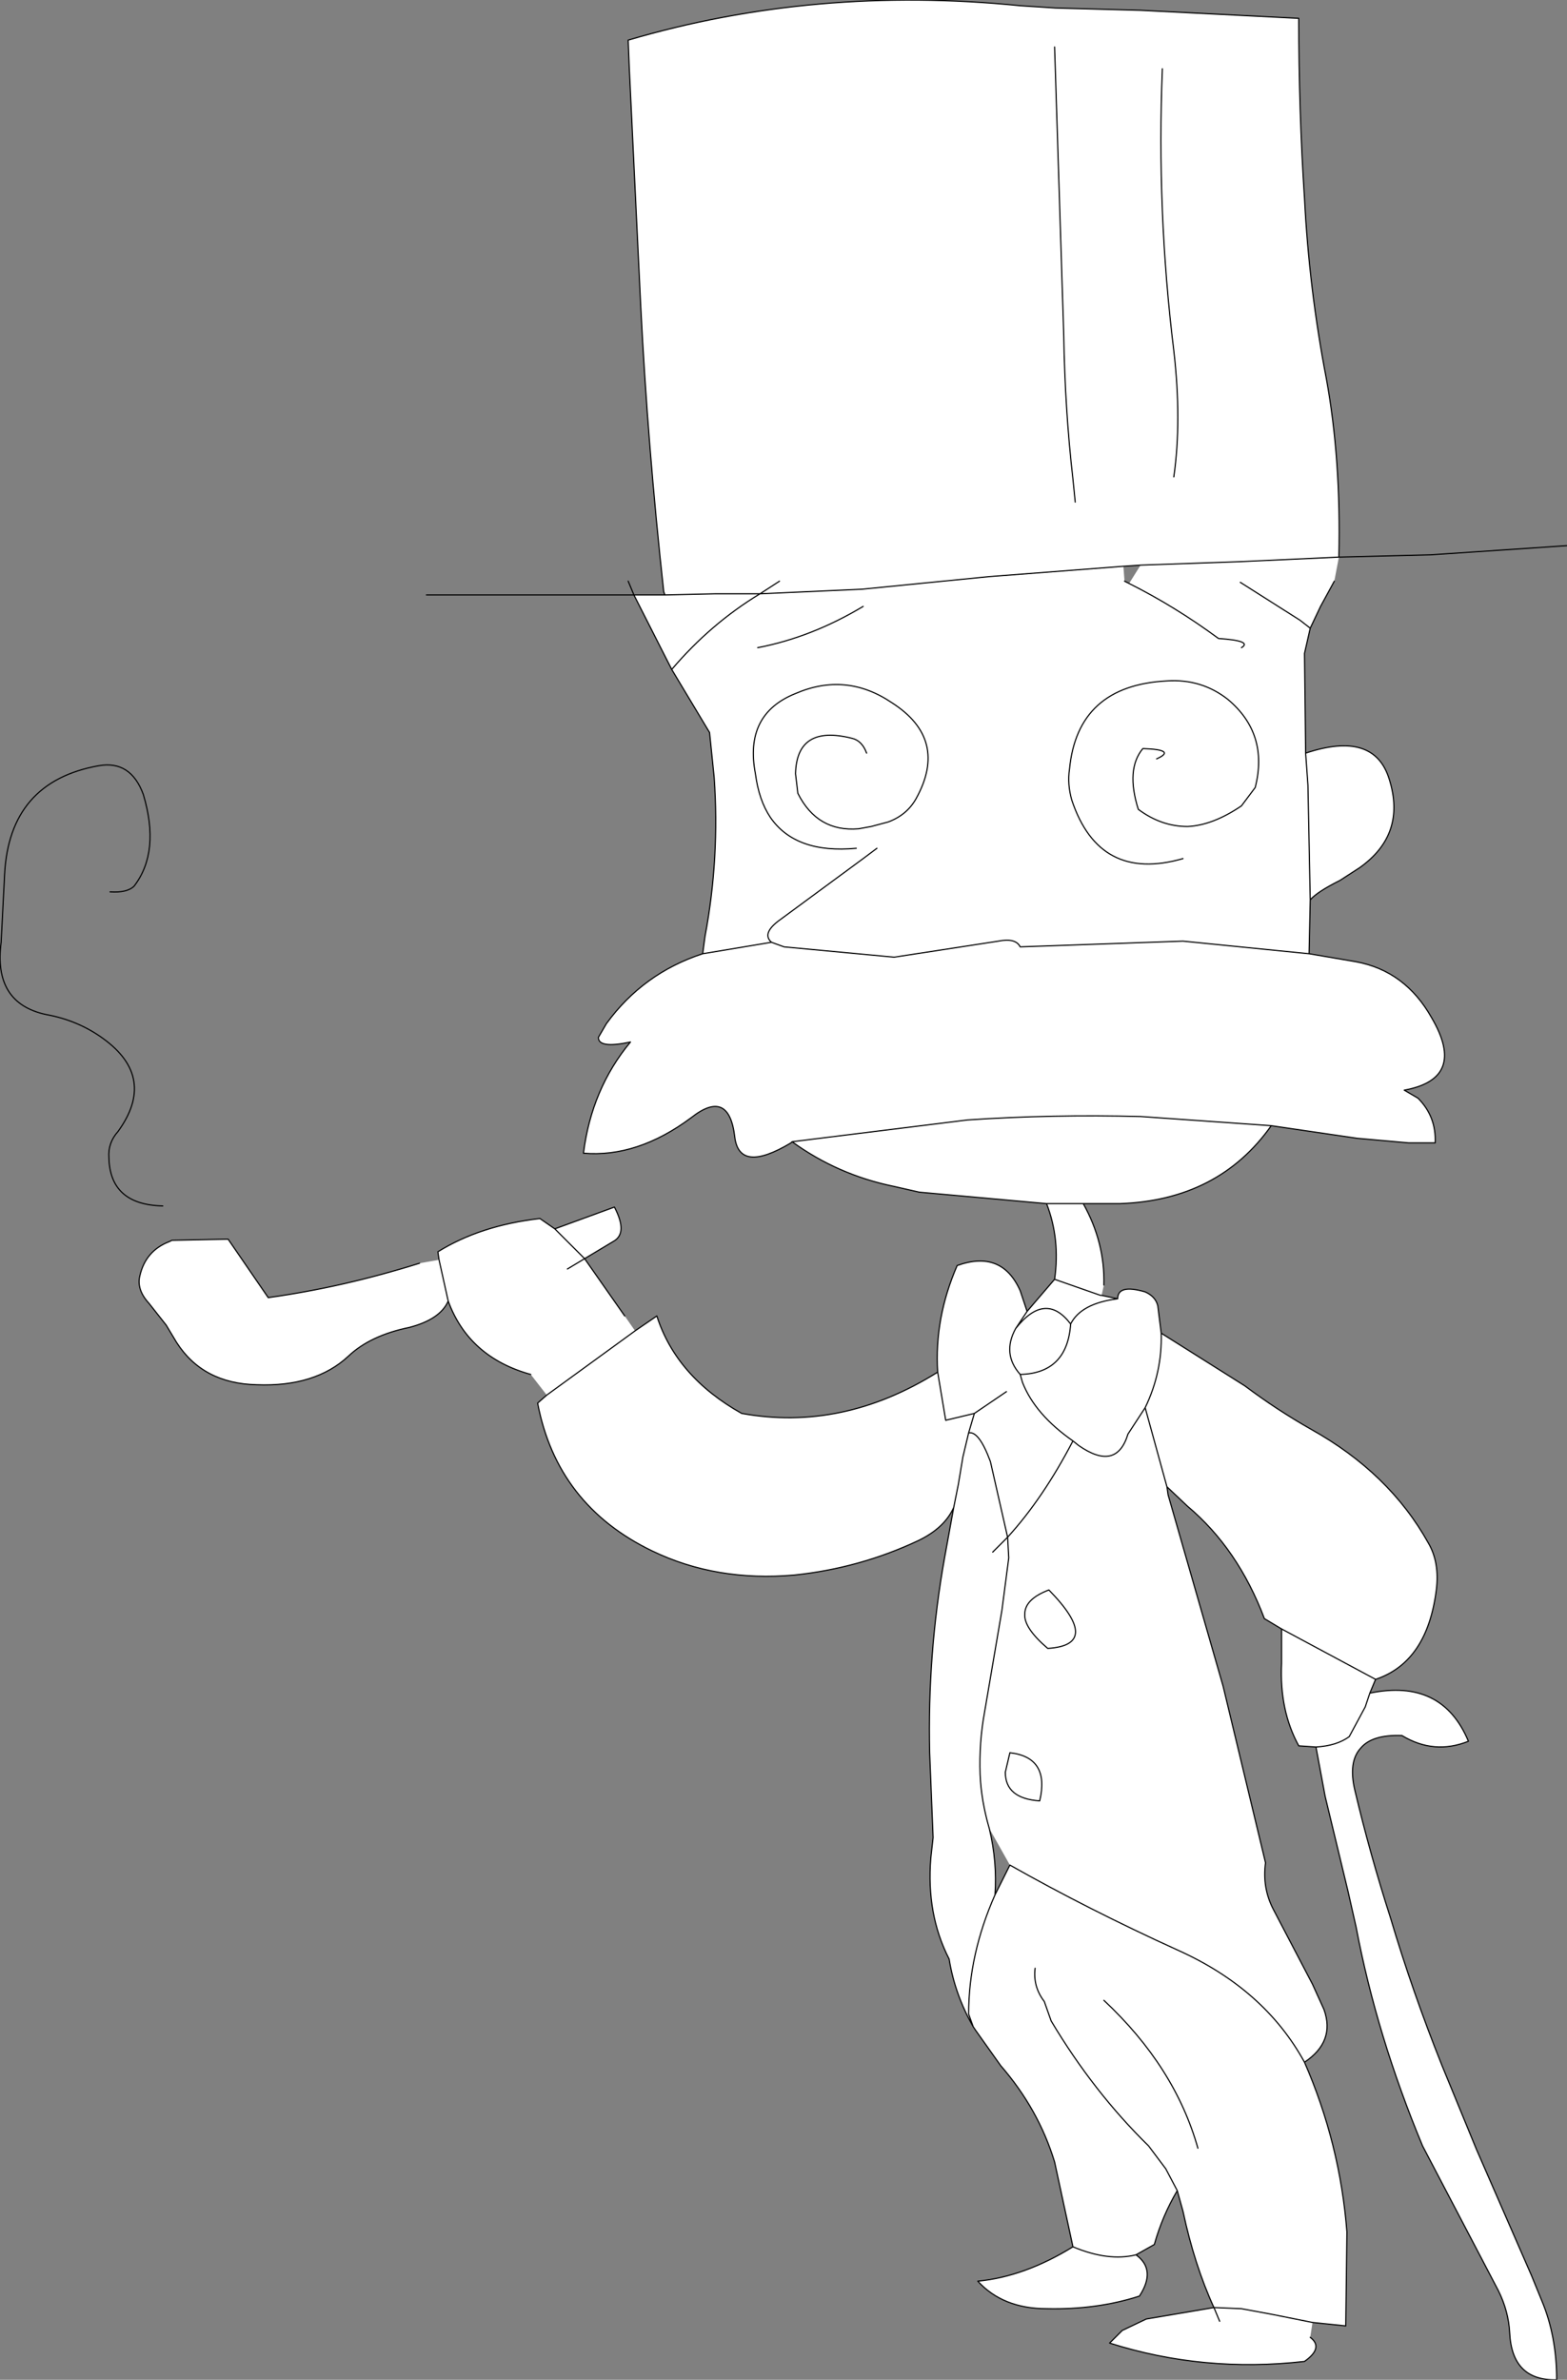 <?xml version="1.0" encoding="UTF-8" standalone="no"?>
<svg xmlns:ffdec="https://www.free-decompiler.com/flash" xmlns:xlink="http://www.w3.org/1999/xlink" ffdec:objectType="shape" height="103.8px" width="68.35px" xmlns="http://www.w3.org/2000/svg">
  <rect width="100%" height="100%" fill="#808080" stroke="none"/>
  <g transform="matrix(1.0, 0.0, 0.0, 1.0, 42.65, 103.05)">
    <path d="M-15.0 -77.1 L-13.65 -77.1 -13.7 -77.25 Q-14.4 -83.65 -14.7 -89.65 L-15.2 -100.05 -15.25 -101.3 Q-7.1 -103.7 1.85 -102.8 L3.4 -102.7 7.1 -102.6 14.0 -102.25 Q14.0 -98.2 14.25 -94.4 14.45 -90.45 15.2 -86.55 15.85 -83.0 15.75 -78.75 L11.4 -78.55 7.1 -78.4 11.4 -78.55 15.75 -78.75 15.55 -77.7 14.95 -76.6 14.5 -75.65 14.25 -74.55 14.3 -70.2 Q17.3 -71.2 17.95 -69.05 18.7 -66.65 16.65 -65.2 L15.8 -64.65 Q14.8 -64.15 14.5 -63.8 L14.45 -61.45 16.5 -61.1 Q18.65 -60.7 19.8 -58.65 21.35 -56.0 18.6 -55.5 L19.2 -55.15 Q20.0 -54.35 19.95 -53.2 L18.8 -53.2 16.55 -53.4 12.8 -53.95 Q10.5 -50.7 6.2 -50.55 L4.6 -50.55 Q5.55 -48.85 5.5 -47.0 L5.4 -46.55 6.1 -46.4 Q6.1 -47.05 7.3 -46.7 7.75 -46.5 7.85 -46.1 L8.0 -44.9 11.65 -42.6 Q13.05 -41.55 14.55 -40.7 17.95 -38.8 19.65 -35.75 20.15 -34.9 20.0 -33.7 19.6 -30.55 17.35 -29.8 L17.1 -29.2 Q20.25 -29.85 21.4 -27.1 19.9 -26.5 18.5 -27.35 17.2 -27.4 16.7 -26.8 16.15 -26.2 16.45 -24.95 17.1 -22.2 18.0 -19.4 18.95 -16.2 20.25 -12.95 L21.75 -9.3 24.15 -3.8 24.6 -2.7 Q25.25 -1.15 25.25 0.75 23.3 0.8 23.2 -1.3 23.15 -2.25 22.7 -3.15 L19.4 -9.45 Q17.4 -14.25 16.5 -19.0 L16.15 -20.55 15.15 -24.7 14.75 -26.85 14.0 -26.9 Q13.15 -28.45 13.25 -30.5 L13.25 -32.0 12.5 -32.45 Q11.35 -35.5 9.15 -37.35 L8.25 -38.2 8.3 -37.85 10.7 -29.5 12.55 -21.8 Q12.4 -20.7 12.9 -19.75 L14.6 -16.5 15.1 -15.4 Q15.6 -14.0 14.25 -13.1 15.8 -9.55 16.1 -5.7 L16.05 -1.6 14.6 -1.75 14.5 -1.1 Q15.1 -0.65 14.25 -0.05 9.85 0.45 5.75 -0.85 L6.3 -1.4 7.35 -1.9 10.3 -2.4 Q9.45 -4.25 8.95 -6.6 L8.7 -7.5 Q8.05 -6.4 7.7 -5.15 L6.9 -4.7 Q7.8 -4.05 7.05 -2.9 5.2 -2.3 3.0 -2.35 1.1 -2.35 0.0 -3.55 2.05 -3.75 4.15 -5.05 L3.35 -8.75 Q2.65 -11.05 1.0 -12.95 L-0.1 -14.5 -0.2 -14.65 Q-1.0 -16.05 -1.25 -17.6 -2.25 -19.55 -2.05 -22.0 L-1.95 -22.9 -2.1 -26.6 Q-2.2 -30.9 -1.45 -35.1 L-1.05 -37.3 Q-1.45 -36.4 -2.6 -35.85 -5.15 -34.65 -8.0 -34.35 -11.4 -34.05 -14.2 -35.4 -18.35 -37.4 -19.2 -41.85 L-18.8 -42.2 -19.5 -43.1 Q-22.2 -43.85 -23.1 -46.3 -23.45 -45.5 -24.8 -45.15 -26.5 -44.8 -27.45 -43.9 -28.9 -42.55 -31.45 -42.65 -33.8 -42.7 -34.95 -44.5 L-35.4 -45.25 -36.15 -46.2 Q-36.7 -46.8 -36.55 -47.4 -36.3 -48.5 -35.25 -48.9 L-35.15 -48.95 -32.7 -49.0 -30.95 -46.45 Q-27.7 -46.9 -24.35 -47.95 L-23.5 -48.1 -23.55 -48.45 Q-21.7 -49.6 -19.1 -49.9 L-18.45 -49.45 -15.85 -50.4 Q-15.25 -49.25 -15.9 -48.9 L-17.15 -48.15 -15.4 -45.65 -14.95 -45.0 -14.0 -45.65 Q-13.15 -43.0 -10.3 -41.4 -5.9 -40.6 -1.75 -43.2 -1.9 -45.55 -0.9 -47.85 1.05 -48.55 1.85 -46.75 L2.15 -45.85 3.35 -47.25 Q3.6 -49.0 3.0 -50.55 L-2.55 -51.05 -3.65 -51.3 Q-6.1 -51.8 -8.1 -53.25 L-8.15 -53.2 Q-10.4 -51.85 -10.6 -53.45 -10.85 -55.6 -12.5 -54.3 -14.85 -52.55 -17.2 -52.75 -16.85 -55.55 -15.15 -57.6 -16.55 -57.3 -16.55 -57.8 L-16.2 -58.4 Q-14.6 -60.6 -12.0 -61.45 L-11.9 -62.2 Q-11.25 -65.65 -11.5 -69.15 L-11.7 -71.1 -13.35 -73.85 -15.0 -77.1 M6.35 -78.35 L0.5 -77.9 -5.05 -77.35 -9.5 -77.15 -8.65 -77.7 -9.5 -77.15 -5.05 -77.35 0.5 -77.9 6.35 -78.35 6.4 -77.7 6.6 -77.6 7.1 -78.4 6.35 -78.35 M0.5 -23.3 Q0.15 -24.5 0.1 -25.65 0.05 -27.05 0.3 -28.4 L1.05 -32.8 1.35 -35.1 1.3 -36.0 0.55 -39.3 Q0.05 -40.65 -0.4 -40.55 L-0.15 -41.4 1.25 -42.35 -0.15 -41.4 -0.4 -40.55 Q0.05 -40.65 0.55 -39.3 L1.3 -36.0 Q2.85 -37.7 4.15 -40.2 2.5 -41.35 1.95 -42.75 L1.85 -43.1 Q1.05 -44.0 1.65 -45.1 1.05 -44.0 1.85 -43.1 L1.95 -42.75 Q2.5 -41.35 4.15 -40.2 2.85 -37.7 1.3 -36.0 L1.35 -35.1 1.05 -32.8 0.3 -28.4 Q0.05 -27.05 0.1 -25.65 0.15 -24.5 0.5 -23.3 0.85 -21.85 0.75 -20.4 L1.4 -21.7 0.5 -23.3 M3.1 -33.7 Q2.05 -33.3 2.05 -32.65 2.0 -32.05 3.05 -31.15 5.45 -31.3 3.1 -33.7 5.45 -31.3 3.05 -31.15 2.0 -32.05 2.05 -32.65 2.05 -33.3 3.1 -33.7 M7.3 -41.65 Q8.05 -43.2 8.0 -44.9 8.05 -43.2 7.3 -41.65 L8.25 -38.2 7.3 -41.65 6.55 -40.5 Q6.05 -38.85 4.4 -40.0 L4.15 -40.2 4.4 -40.0 Q6.05 -38.85 6.55 -40.5 L7.3 -41.65 M1.85 -43.1 Q3.9 -43.15 4.05 -45.3 2.95 -46.75 1.65 -45.1 L2.15 -45.85 1.65 -45.1 Q2.95 -46.75 4.05 -45.3 4.5 -46.2 6.1 -46.4 4.5 -46.2 4.05 -45.3 3.9 -43.15 1.85 -43.1 M5.4 -46.55 L5.35 -46.55 3.35 -47.25 5.35 -46.55 5.4 -46.55 M12.8 -53.95 L7.1 -54.35 Q3.25 -54.45 -0.45 -54.2 L-8.1 -53.25 -0.45 -54.2 Q3.25 -54.45 7.1 -54.35 L12.8 -53.95 M-12.0 -61.45 L-9.0 -61.95 -8.45 -61.75 -3.65 -61.3 0.9 -62.0 Q1.65 -62.15 1.85 -61.75 L8.95 -62.0 14.45 -61.45 8.95 -62.0 1.85 -61.75 Q1.65 -62.15 0.9 -62.0 L-3.65 -61.3 -8.45 -61.75 -9.0 -61.95 -12.0 -61.45 M4.6 -50.55 L3.0 -50.55 4.6 -50.55 M7.8 -69.95 Q8.7 -70.35 7.2 -70.4 6.45 -69.5 7.0 -67.75 8.0 -67.0 9.15 -67.0 10.25 -67.05 11.5 -67.9 L12.1 -68.7 Q12.7 -71.05 10.9 -72.55 9.75 -73.45 8.25 -73.35 4.35 -73.15 4.0 -69.5 3.9 -68.85 4.1 -68.15 5.3 -64.55 8.95 -65.6 5.3 -64.55 4.1 -68.15 3.9 -68.85 4.0 -69.5 4.35 -73.15 8.25 -73.35 9.75 -73.45 10.9 -72.55 12.7 -71.05 12.1 -68.7 L11.5 -67.9 Q10.25 -67.05 9.15 -67.0 8.0 -67.0 7.0 -67.75 6.45 -69.5 7.2 -70.4 8.7 -70.35 7.8 -69.95 M14.3 -70.2 L14.4 -68.8 14.5 -63.8 14.4 -68.8 14.3 -70.2 M8.55 -82.25 Q8.9 -84.7 8.55 -87.75 7.8 -93.85 8.05 -100.05 7.8 -93.85 8.55 -87.75 8.9 -84.7 8.55 -82.25 M14.5 -75.65 L14.05 -76.0 11.45 -77.65 14.05 -76.0 14.5 -75.65 M4.25 -81.15 L4.15 -82.15 Q3.8 -85.2 3.75 -88.4 L3.35 -101.0 3.75 -88.4 Q3.8 -85.2 4.15 -82.15 L4.25 -81.15 M11.5 -74.8 Q12.0 -75.1 10.5 -75.2 8.6 -76.6 6.6 -77.6 8.6 -76.6 10.5 -75.2 12.0 -75.1 11.5 -74.8 M1.4 -26.6 L1.2 -25.75 Q1.2 -24.6 2.7 -24.5 3.15 -26.4 1.4 -26.6 3.15 -26.4 2.7 -24.5 1.2 -24.6 1.2 -25.75 L1.4 -26.6 M0.65 -35.35 L1.3 -36.0 0.65 -35.35 M14.25 -13.1 Q12.5 -16.3 8.7 -18.0 4.85 -19.75 1.4 -21.7 4.85 -19.75 8.7 -18.0 12.5 -16.3 14.25 -13.1 M13.25 -32.0 L17.35 -29.8 13.25 -32.0 M17.1 -29.2 L16.9 -28.6 16.2 -27.3 Q15.65 -26.9 14.75 -26.85 15.65 -26.9 16.2 -27.3 L16.9 -28.6 17.1 -29.2 M9.6 -9.35 Q8.6 -12.9 5.5 -15.8 8.6 -12.9 9.6 -9.35 M10.55 -1.8 L10.3 -2.4 11.5 -2.35 12.85 -2.1 14.6 -1.75 12.85 -2.1 11.5 -2.35 10.3 -2.4 10.55 -1.8 M6.9 -4.7 Q5.7 -4.4 4.15 -5.05 5.7 -4.4 6.9 -4.7 M2.5 -17.2 Q2.4 -16.4 2.9 -15.75 L3.2 -14.9 Q5.05 -11.8 7.45 -9.45 L8.2 -8.45 8.7 -7.5 8.2 -8.45 7.45 -9.45 Q5.05 -11.8 3.2 -14.9 L2.9 -15.75 Q2.4 -16.4 2.5 -17.2 M-5.0 -76.6 Q-7.25 -75.25 -9.6 -74.8 -7.25 -75.25 -5.0 -76.6 M-13.35 -73.85 Q-11.65 -75.85 -9.5 -77.15 L-11.45 -77.15 -13.65 -77.1 -11.45 -77.15 -9.5 -77.15 Q-11.65 -75.85 -13.35 -73.85 M-0.2 -14.65 L-0.4 -15.2 Q-0.4 -17.8 0.75 -20.4 -0.4 -17.8 -0.4 -15.2 L-0.2 -14.65 M-23.1 -46.3 L-23.5 -48.1 -23.1 -46.3 M-18.8 -42.2 L-14.95 -45.0 -18.8 -42.2 M-18.45 -49.45 L-17.15 -48.15 -17.9 -47.7 -17.15 -48.15 -18.45 -49.45 M-0.15 -41.4 L-1.4 -41.1 -1.75 -43.2 -1.4 -41.1 -0.15 -41.4 M-1.05 -37.3 L-0.85 -38.3 -0.65 -39.5 -0.4 -40.55 -0.65 -39.5 -0.85 -38.3 -1.05 -37.3 M-9.0 -61.95 Q-9.45 -62.35 -8.6 -62.95 L-5.0 -65.6 -4.4 -66.05 -5.0 -65.6 -8.6 -62.95 Q-9.45 -62.35 -9.0 -61.95 M-4.85 -70.2 Q-5.05 -70.75 -5.5 -70.85 -7.9 -71.45 -7.95 -69.3 L-7.85 -68.45 Q-7.0 -66.75 -5.2 -66.9 L-4.65 -67.0 -3.9 -67.2 Q-3.1 -67.5 -2.7 -68.2 -1.25 -70.8 -3.75 -72.4 -5.75 -73.75 -7.95 -72.8 -10.2 -71.9 -9.7 -69.3 -9.55 -68.15 -9.05 -67.4 -7.95 -65.8 -5.3 -66.05 -7.95 -65.8 -9.05 -67.4 -9.55 -68.15 -9.7 -69.3 -10.2 -71.9 -7.95 -72.8 -5.75 -73.75 -3.75 -72.4 -1.25 -70.8 -2.7 -68.2 -3.1 -67.5 -3.9 -67.2 L-4.65 -67.0 -5.2 -66.9 Q-7.0 -66.75 -7.85 -68.45 L-7.95 -69.3 Q-7.9 -71.45 -5.5 -70.85 -5.05 -70.75 -4.85 -70.2" fill="#ffffff" fill-rule="evenodd" stroke="none"/>
    <path d="M-15.0 -77.1 L-13.65 -77.1 -13.7 -77.25 Q-14.4 -83.65 -14.7 -89.65 L-15.2 -100.05 -15.25 -101.3 Q-7.1 -103.7 1.85 -102.8 L3.4 -102.7 7.1 -102.6 14.0 -102.25 Q14.0 -98.2 14.25 -94.4 14.45 -90.45 15.2 -86.55 15.85 -83.0 15.75 -78.75 L19.75 -78.85 25.7 -79.25 M-8.65 -77.7 L-9.5 -77.15 -5.05 -77.35 0.5 -77.9 6.35 -78.35 7.1 -78.4 11.4 -78.55 15.75 -78.75 M15.55 -77.7 L14.95 -76.6 14.5 -75.65 14.25 -74.55 14.3 -70.2 Q17.3 -71.2 17.95 -69.05 18.7 -66.65 16.65 -65.2 L15.8 -64.65 Q14.8 -64.15 14.5 -63.8 L14.45 -61.45 16.5 -61.1 Q18.65 -60.7 19.8 -58.65 21.35 -56.0 18.6 -55.5 L19.2 -55.15 Q20.0 -54.35 19.95 -53.2 L18.8 -53.2 16.55 -53.4 12.8 -53.95 Q10.5 -50.7 6.2 -50.55 L4.6 -50.55 Q5.55 -48.85 5.5 -47.0 M5.4 -46.55 L6.1 -46.4 Q6.1 -47.05 7.3 -46.7 7.75 -46.5 7.85 -46.1 L8.0 -44.9 11.65 -42.6 Q13.05 -41.55 14.55 -40.7 17.95 -38.8 19.65 -35.75 20.15 -34.9 20.0 -33.7 19.6 -30.55 17.35 -29.8 L17.1 -29.2 Q20.25 -29.85 21.4 -27.1 19.9 -26.5 18.5 -27.35 17.2 -27.4 16.7 -26.8 16.15 -26.2 16.45 -24.95 17.1 -22.2 18.0 -19.4 18.95 -16.2 20.25 -12.95 L21.75 -9.3 24.15 -3.8 24.6 -2.7 Q25.25 -1.15 25.25 0.75 23.3 0.8 23.2 -1.3 23.15 -2.25 22.7 -3.15 L19.4 -9.45 Q17.4 -14.25 16.5 -19.0 L16.15 -20.55 15.15 -24.7 14.75 -26.85 14.0 -26.9 Q13.15 -28.45 13.25 -30.5 L13.25 -32.0 12.5 -32.45 Q11.35 -35.5 9.15 -37.35 L8.25 -38.2 8.3 -37.85 10.7 -29.5 12.55 -21.8 Q12.4 -20.7 12.9 -19.75 L14.6 -16.5 15.1 -15.4 Q15.6 -14.0 14.25 -13.1 15.8 -9.55 16.1 -5.7 L16.05 -1.6 14.6 -1.75 12.85 -2.1 11.5 -2.35 10.3 -2.4 10.55 -1.8 M14.5 -1.1 Q15.1 -0.65 14.25 -0.05 9.85 0.45 5.75 -0.85 L6.3 -1.4 7.35 -1.9 10.3 -2.4 Q9.45 -4.25 8.95 -6.6 L8.7 -7.5 Q8.05 -6.4 7.7 -5.15 L6.9 -4.7 Q7.8 -4.05 7.05 -2.9 5.2 -2.3 3.0 -2.35 1.1 -2.35 0.0 -3.55 2.05 -3.75 4.15 -5.05 L3.35 -8.75 Q2.65 -11.05 1.0 -12.95 L-0.1 -14.5 -0.2 -14.65 Q-1.0 -16.05 -1.25 -17.6 -2.25 -19.55 -2.05 -22.0 L-1.95 -22.9 -2.1 -26.6 Q-2.2 -30.9 -1.45 -35.1 L-1.05 -37.3 Q-1.45 -36.4 -2.6 -35.85 -5.15 -34.65 -8.0 -34.35 -11.4 -34.05 -14.2 -35.4 -18.35 -37.4 -19.2 -41.85 L-18.8 -42.2 -14.95 -45.0 -14.0 -45.65 Q-13.15 -43.0 -10.3 -41.4 -5.9 -40.6 -1.75 -43.2 -1.9 -45.55 -0.9 -47.85 1.05 -48.55 1.85 -46.75 L2.15 -45.85 3.35 -47.25 Q3.6 -49.0 3.0 -50.55 L-2.55 -51.05 -3.65 -51.3 Q-6.1 -51.8 -8.1 -53.25 L-8.15 -53.2 Q-10.4 -51.85 -10.6 -53.45 -10.85 -55.6 -12.5 -54.3 -14.85 -52.55 -17.2 -52.75 -16.85 -55.55 -15.15 -57.6 -16.55 -57.3 -16.55 -57.8 L-16.2 -58.4 Q-14.6 -60.6 -12.0 -61.45 L-11.9 -62.2 Q-11.25 -65.65 -11.5 -69.15 L-11.7 -71.1 -13.35 -73.85 -15.0 -77.1 -24.05 -77.1 M-19.5 -43.1 Q-22.2 -43.85 -23.1 -46.3 -23.45 -45.5 -24.8 -45.15 -26.5 -44.8 -27.45 -43.9 -28.9 -42.55 -31.45 -42.65 -33.8 -42.7 -34.95 -44.5 L-35.4 -45.25 -36.15 -46.2 Q-36.7 -46.8 -36.55 -47.4 -36.3 -48.5 -35.25 -48.9 L-35.15 -48.95 -32.7 -49.0 -30.95 -46.45 Q-27.7 -46.9 -24.35 -47.95 M-23.5 -48.1 L-23.55 -48.45 Q-21.7 -49.6 -19.1 -49.9 L-18.45 -49.45 -15.85 -50.4 Q-15.25 -49.25 -15.9 -48.9 L-17.15 -48.15 -15.4 -45.65 M6.4 -77.7 L6.6 -77.6 Q8.6 -76.6 10.5 -75.2 12.0 -75.1 11.5 -74.8 M3.35 -101.0 L3.75 -88.4 Q3.8 -85.2 4.15 -82.15 L4.25 -81.15 M11.45 -77.65 L14.05 -76.0 14.5 -75.65 M8.05 -100.05 Q7.8 -93.85 8.55 -87.75 8.9 -84.7 8.55 -82.25 M14.5 -63.8 L14.4 -68.8 14.3 -70.2 M8.95 -65.6 Q5.3 -64.55 4.1 -68.15 3.9 -68.85 4.0 -69.5 4.35 -73.15 8.25 -73.35 9.75 -73.45 10.9 -72.55 12.7 -71.05 12.1 -68.7 L11.5 -67.9 Q10.25 -67.05 9.15 -67.0 8.0 -67.0 7.0 -67.75 6.45 -69.5 7.2 -70.4 8.7 -70.35 7.8 -69.95 M3.0 -50.55 L4.6 -50.55 M14.45 -61.45 L8.95 -62.0 1.85 -61.75 Q1.65 -62.15 0.9 -62.0 L-3.65 -61.3 -8.45 -61.75 -9.0 -61.95 -12.0 -61.45 M-8.1 -53.25 L-0.45 -54.2 Q3.25 -54.45 7.1 -54.35 L12.8 -53.95 M3.35 -47.25 L5.35 -46.55 5.4 -46.55 M2.15 -45.85 L1.65 -45.1 Q2.95 -46.75 4.05 -45.3 4.5 -46.2 6.1 -46.4 M1.25 -42.35 L-0.15 -41.4 -0.4 -40.55 Q0.05 -40.65 0.55 -39.3 L1.3 -36.0 Q2.85 -37.7 4.15 -40.2 2.5 -41.35 1.95 -42.75 L1.85 -43.1 Q1.05 -44.0 1.65 -45.1 M8.25 -38.2 L7.3 -41.65 6.55 -40.5 Q6.05 -38.85 4.4 -40.0 L4.15 -40.2 M4.05 -45.3 Q3.9 -43.15 1.85 -43.1 M8.0 -44.9 Q8.05 -43.2 7.3 -41.65 M3.1 -33.7 Q5.45 -31.3 3.05 -31.15 2.0 -32.05 2.05 -32.65 2.05 -33.3 3.1 -33.7 M1.3 -36.0 L1.35 -35.1 1.05 -32.8 0.3 -28.4 Q0.05 -27.05 0.1 -25.65 0.15 -24.5 0.5 -23.3 0.85 -21.85 0.75 -20.4 L1.4 -21.7 Q4.85 -19.75 8.7 -18.0 12.5 -16.3 14.25 -13.1 M1.3 -36.0 L0.65 -35.35 M1.4 -26.6 Q3.15 -26.4 2.7 -24.5 1.2 -24.6 1.2 -25.75 L1.4 -26.6 M14.75 -26.85 L14.0 -26.9 M14.75 -26.85 Q15.65 -26.9 16.2 -27.3 L16.9 -28.6 17.1 -29.2 M17.35 -29.8 L13.25 -32.0 M8.7 -7.5 L8.2 -8.45 7.45 -9.45 Q5.05 -11.8 3.2 -14.9 L2.9 -15.75 Q2.4 -16.4 2.5 -17.2 M4.15 -5.05 Q5.7 -4.4 6.9 -4.7 M5.5 -15.8 Q8.6 -12.9 9.6 -9.35 M-15.0 -77.1 L-15.25 -77.7 M-13.65 -77.1 L-11.45 -77.15 -9.5 -77.15 Q-11.65 -75.85 -13.35 -73.85 M-9.6 -74.8 Q-7.25 -75.25 -5.0 -76.6 M-35.55 -50.45 Q-37.85 -50.5 -37.9 -52.55 -37.95 -53.2 -37.5 -53.7 -35.8 -56.05 -38.15 -57.75 -39.25 -58.55 -40.65 -58.8 -42.95 -59.3 -42.6 -61.95 L-42.45 -64.9 Q-42.25 -68.95 -38.35 -69.65 -36.95 -69.9 -36.4 -68.4 -35.65 -65.9 -36.8 -64.4 -37.1 -64.1 -37.85 -64.15 M-5.3 -66.05 Q-7.95 -65.8 -9.05 -67.4 -9.55 -68.15 -9.7 -69.3 -10.2 -71.9 -7.95 -72.8 -5.75 -73.75 -3.75 -72.4 -1.25 -70.8 -2.7 -68.2 -3.1 -67.5 -3.9 -67.2 L-4.65 -67.0 -5.2 -66.9 Q-7.0 -66.75 -7.85 -68.45 L-7.95 -69.3 Q-7.9 -71.45 -5.5 -70.85 -5.05 -70.75 -4.85 -70.2 M-4.4 -66.05 L-5.0 -65.6 -8.6 -62.95 Q-9.45 -62.35 -9.0 -61.95 M-0.4 -40.55 L-0.65 -39.5 -0.85 -38.3 -1.05 -37.3 M-1.75 -43.2 L-1.4 -41.1 -0.15 -41.4 M-17.15 -48.15 L-17.9 -47.7 M-17.15 -48.15 L-18.45 -49.45 M-23.5 -48.1 L-23.1 -46.3 M0.75 -20.4 Q-0.4 -17.8 -0.4 -15.2 L-0.2 -14.65" fill="none" stroke="#000000" stroke-linecap="round" stroke-linejoin="round" stroke-width="0.05"/>
  </g>
</svg>
